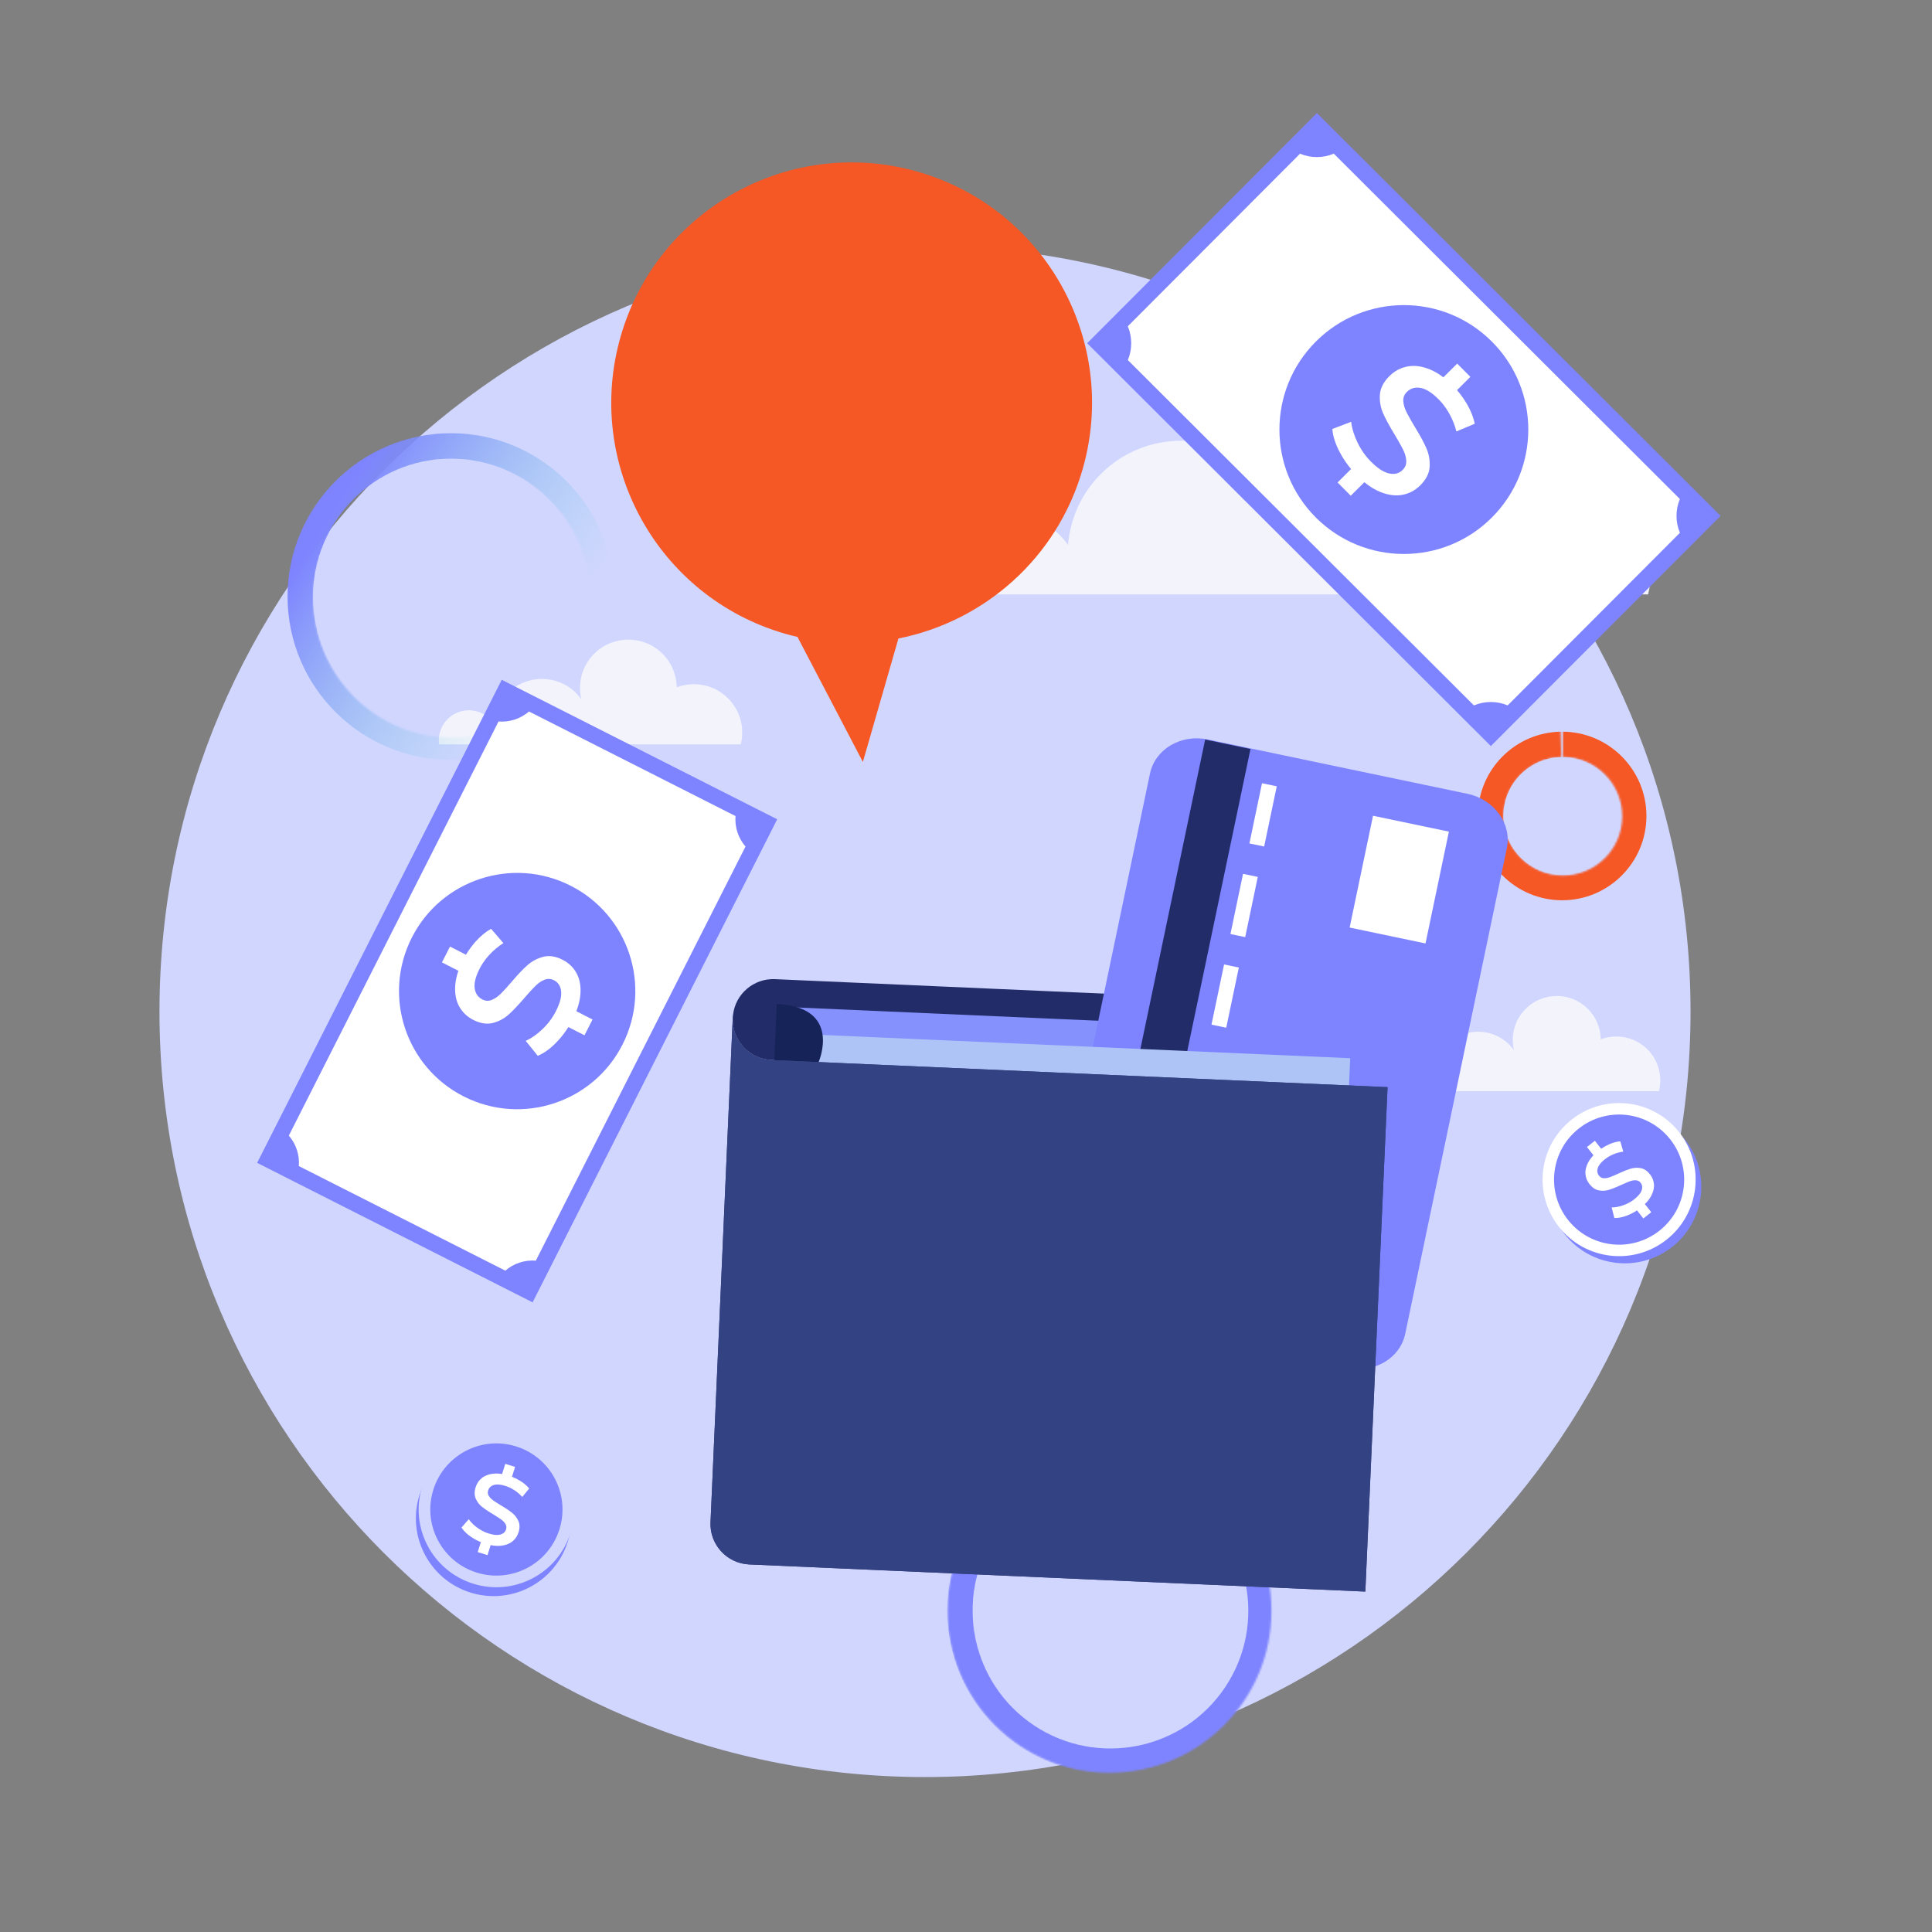<svg
  xmlns="http://www.w3.org/2000/svg"
  xmlns:xlink="http://www.w3.org/1999/xlink"
  viewBox="0 0 1000 1000"
  width="1000"
  height="1000"
  preserveAspectRatio="xMidYMid meet"
  style="width: 100%; height: 100%; transform: translate3d(0px, 0px, 0px); content-visibility: visible"
  id="Payment Done"
>
  <rect x="0" y="0" width="1000" height="1000" fill="#808080" stroke="none"/>
  <defs>
    <clipPath id="__lottie_element_14367"><rect width="1000" height="1000" x="0" y="0" /></clipPath>
    <g id="__lottie_element_14383">
      <g transform="matrix(1,0,0,1,422,513.75)" opacity="1" style="display: block">
        <g opacity="1" transform="matrix(1.126,0,0,1.126,387,-91.25)">
          <path
            stroke-linecap="butt"
            stroke-linejoin="miter"
            fill-opacity="0"
            stroke-miterlimit="4"
            stroke="rgb(126,132,255)"
            stroke-opacity="1"
            stroke-width="13"
            d=" M0,-33.75 C18.627,-33.75 33.75,-18.627 33.75,0 C33.75,18.627 18.627,33.75 0,33.75 C-18.627,33.75 -33.75,18.627 -33.75,0 C-33.75,-18.3 -19.152,-33.219 -0.975,-33.736"
          />
        </g>
      </g>
    </g>
    <linearGradient
      id="__lottie_element_14389"
      spreadMethod="pad"
      gradientUnits="userSpaceOnUse"
      x1="-329.471"
      y1="-232.412"
      x2="-216.262"
      y2="-160.221"
    >
      <stop offset="0%" stop-color="rgb(126,132,255)" stop-opacity="1" />
      <stop offset="50%" stop-color="rgb(126,173,239)" stop-opacity="0.5" />
      <stop offset="100%" stop-color="rgb(126,214,223)" stop-opacity="0" />
    </linearGradient>
    <g id="__lottie_element_14390">
      <g
        transform="matrix(1.212,0,0,1.212,546.426,536.293)"
        opacity="1"
        style="display: block"
      >
        <g opacity="1" transform="matrix(1,0,0,1,-257.75,-186.75)">
          <path
            stroke-linecap="butt"
            stroke-linejoin="miter"
            fill-opacity="0"
            stroke-miterlimit="4"
            stroke="rgb(126,132,255)"
            stroke-opacity="1"
            stroke-width="12"
            d=" M0,-65.25 C36.011,-65.25 65.25,-36.011 65.25,0 C65.25,36.011 36.011,65.25 0,65.25 C-36.011,65.25 -65.25,36.011 -65.25,0 C-65.25,-36.011 -36.011,-65.25 0,-65.25z"
          />
        </g>
      </g>
    </g>
    <linearGradient
      id="__lottie_element_14396"
      spreadMethod="pad"
      gradientUnits="userSpaceOnUse"
      x1="-2888.544"
      y1="-820.786"
      x2="-2936.752"
      y2="-946.1"
    >
      <stop offset="0%" stop-color="rgb(126,132,255)" stop-opacity="1" />
      <stop offset="50%" stop-color="rgb(126,173,239)" stop-opacity="0.5" />
      <stop offset="100%" stop-color="rgb(126,214,223)" stop-opacity="0" />
    </linearGradient>
    <g id="__lottie_element_14397">
      <g style="display: block" transform="matrix(1,0,0,1,499.5,498.5)" opacity="1">
        <g opacity="1" transform="matrix(1.137,0,0,1.137,74.75,335.25)">
          <path
            stroke-linecap="butt"
            stroke-linejoin="miter"
            fill-opacity="0"
            stroke-miterlimit="4"
            stroke="rgb(126,132,255)"
            stroke-opacity="1"
            stroke-width="12"
            d=" M0,-67.75 C37.391,-67.75 67.75,-37.391 67.75,0 C67.75,37.391 37.391,67.75 0,67.75 C-37.391,67.75 -67.75,37.391 -67.75,0 C-67.75,-37.391 -37.391,-67.75 0,-67.75z"
          />
        </g>
      </g>
    </g>
    <g id="__lottie_element_14409">
      <g
        transform="matrix(0.921,0.265,-0.265,0.921,465.752,504.425)"
        opacity="1"
        style="display: block"
      >
        <g opacity="1" transform="matrix(1,0,0,1,0,0)">
          <path
            stroke-linecap="round"
            stroke-linejoin="miter"
            fill-opacity="0"
            stroke-miterlimit="4"
            stroke="rgb(10,9,9)"
            stroke-opacity="1"
            stroke-width="23"
            d="M0 0"
          />
        </g>
      </g>
    </g>
    <mask id="__lottie_element_14409_1" mask-type="alpha">
      <use xmlns:ns1="http://www.w3.org/1999/xlink" ns1:href="#__lottie_element_14409" />
    </mask>
    <mask id="__lottie_element_14397_1" mask-type="alpha">
      <use xmlns:ns2="http://www.w3.org/1999/xlink" ns2:href="#__lottie_element_14397" />
    </mask>
    <mask id="__lottie_element_14390_1" mask-type="alpha">
      <use xmlns:ns3="http://www.w3.org/1999/xlink" ns3:href="#__lottie_element_14390" />
    </mask>
    <mask id="__lottie_element_14383_1" mask-type="alpha">
      <use xmlns:ns4="http://www.w3.org/1999/xlink" ns4:href="#__lottie_element_14383" />
    </mask>
  </defs>
  <g clip-path="url(#__lottie_element_14367)">
    <g transform="matrix(1,0,0,1,500,500)" opacity="1" style="display: block">
      <g opacity="1" transform="matrix(1,0,0,1,0,0)">
        <path
          fill="rgb(209,214,255)"
          fill-opacity="1"
          d=" M375.018,23.566 C375.018,242.401 197.617,419.803 -21.218,419.803 C-240.054,419.803 -417.456,242.401 -417.456,23.566 C-417.456,-195.27 -240.054,-372.671 -21.218,-372.671 C197.617,-372.671 375.018,-195.27 375.018,23.566z"
        />
      </g>
    </g>
    <g transform="matrix(1,0,0,1,787.951,540.164)" opacity="1" style="display: block">
      <g opacity="1" transform="matrix(1,0,0,1,0,0)">
        <path
          fill="rgb(243,244,251)"
          fill-opacity="1"
          d=" M64.757,2.988 C58.221,-3.548 48.708,-5.263 40.589,-2.197 C40.506,-7.916 38.295,-13.61 33.932,-17.973 C25.034,-26.871 10.609,-26.871 1.712,-17.973 C-4.101,-12.161 -6.09,-3.994 -4.308,3.455 C-5.037,2.43 -5.838,1.441 -6.757,0.522 C-15.655,-8.375 -30.08,-8.375 -38.977,0.522 C-42.946,4.491 -45.133,9.561 -45.561,14.749 C-48.12,11.047 -52.388,8.618 -57.228,8.618 C-65.06,8.618 -71.408,14.965 -71.408,22.797 C-71.408,23.425 -71.362,24.041 -71.283,24.646 C-71.283,24.646 70.72,24.646 70.72,24.646 C72.6,17.136 70.63,8.861 64.757,2.988z"
        />
      </g>
    </g>
    <g transform="matrix(1,0,0,1,670.447,243.999)" opacity="1" style="display: block">
      <g opacity="1" transform="matrix(1,0,0,1,0,0)">
        <path
          fill="rgb(243,244,251)"
          fill-opacity="1"
          d=" M167.213,7.715 C150.337,-9.161 125.772,-13.591 104.807,-5.674 C104.591,-20.441 98.885,-35.142 87.617,-46.41 C64.643,-69.384 27.394,-69.384 4.419,-46.41 C-10.59,-31.401 -15.727,-10.312 -11.125,8.922 C-13.008,6.276 -15.074,3.72 -17.447,1.347 C-40.422,-21.628 -77.671,-21.628 -100.645,1.347 C-110.894,11.596 -116.539,24.689 -117.644,38.085 C-124.25,28.525 -135.273,22.251 -147.773,22.251 C-167.994,22.251 -184.387,38.644 -184.387,58.865 C-184.387,60.485 -184.268,62.077 -184.063,63.641 C-184.063,63.641 182.612,63.641 182.612,63.641 C187.466,44.249 182.377,22.879 167.213,7.715z"
        />
      </g>
    </g>
    <g transform="matrix(1,0,0,1,305.639,358.174)" opacity="1" style="display: block">
      <g opacity="1" transform="matrix(1,0,0,1,0,0)">
        <path
          fill="rgb(243,244,251)"
          fill-opacity="1"
          d=" M71.209,3.286 C64.022,-3.901 53.561,-5.788 44.633,-2.417 C44.541,-8.705 42.111,-14.965 37.313,-19.764 C27.529,-29.548 11.666,-29.548 1.882,-19.764 C-4.51,-13.372 -6.697,-4.391 -4.738,3.8 C-5.54,2.673 -6.42,1.585 -7.43,0.574 C-17.214,-9.21 -33.077,-9.21 -42.861,0.574 C-47.226,4.939 -49.629,10.514 -50.1,16.219 C-52.913,12.148 -57.608,9.476 -62.931,9.476 C-71.542,9.476 -78.523,16.457 -78.523,25.068 C-78.523,25.758 -78.472,26.436 -78.385,27.102 C-78.385,27.102 77.767,27.102 77.767,27.102 C79.834,18.844 77.667,9.744 71.209,3.286z"
        />
      </g>
    </g>
    <g mask="url(#__lottie_element_14383_1)" style="display: block">
      <g transform="matrix(1,0,0,1,418,512)" opacity="1">
        <g opacity="1" transform="matrix(1,0,0,1,0,0)">
          <path
            fill="rgb(245,87,37)"
            fill-opacity="1"
            d=" M390.561,-46.024 C366.505,-46.024 346.933,-65.596 346.933,-89.652 C346.933,-113.708 366.505,-133.28 390.561,-133.28 C414.617,-133.28 434.189,-113.708 434.189,-89.652 C434.189,-65.596 414.617,-46.024 390.561,-46.024z M390.561,-120.085 C373.781,-120.085 360.128,-106.432 360.128,-89.652 C360.128,-72.872 373.781,-59.219 390.561,-59.219 C407.341,-59.219 420.994,-72.872 420.994,-89.652 C420.994,-106.432 407.341,-120.085 390.561,-120.085z"
          />
        </g>
      </g>
    </g>
    <g mask="url(#__lottie_element_14390_1)" style="display: block">
      <g transform="matrix(1,0,0,1,500,500)" opacity="1">
        <g opacity="1" transform="matrix(1,0,0,1,0,0)">
          <path
            fill="url(#__lottie_element_14389)"
            fill-opacity="1"
            d=" M-266.58,-106.652 C-313.213,-106.652 -351.152,-144.591 -351.152,-191.224 C-351.152,-237.856 -313.213,-275.793 -266.58,-275.793 C-219.947,-275.793 -182.008,-237.856 -182.008,-191.224 C-182.008,-144.591 -219.947,-106.652 -266.58,-106.652z M-266.58,-262.598 C-305.937,-262.598 -337.956,-230.58 -337.956,-191.224 C-337.956,-151.867 -305.937,-119.848 -266.58,-119.848 C-227.223,-119.848 -195.204,-151.867 -195.204,-191.224 C-195.204,-230.58 -227.223,-262.598 -266.58,-262.598z"
          />
        </g>
      </g>
    </g>
    <g mask="url(#__lottie_element_14397_1)" style="display: block">
      <g transform="matrix(1,0,0,1,500,500)" opacity="1">
        <g opacity="1" transform="matrix(1,0,0,1,0,0)">
          <path
            fill="url(#__lottie_element_14396)"
            fill-opacity="1"
            d=" M125.006,265.617 C162.524,293.312 170.518,346.367 142.823,383.885 C115.129,421.403 62.074,429.394 24.556,401.699 C-12.962,374.004 -20.956,320.951 6.738,283.433 C34.433,245.915 87.488,237.922 125.006,265.617z M32.392,391.083 C64.056,414.456 108.833,407.713 132.206,376.049 C155.579,344.385 148.834,299.607 117.17,276.234 C85.506,252.861 40.728,259.606 17.355,291.27 C-6.018,322.934 0.728,367.71 32.392,391.083z"
          />
        </g>
      </g>
    </g>
    <g
      transform="matrix(0.999,0.044,-0.044,0.999,514.953,506.304)"
      opacity="1"
      style="display: block"
    >
      <g opacity="1" transform="matrix(1,0,0,1,0,0)">
        <path
          fill="rgb(33,44,104)"
          fill-opacity="1"
          d=" M148.158,5.512 C148.158,5.512 148.158,47.407 148.158,47.407 C148.158,47.407 -113.672,47.407 -113.672,47.407 C-125.243,47.407 -134.66,38.03 -134.66,26.499 C-134.66,26.021 -134.66,25.502 -134.58,25.023 C-133.861,14.13 -124.764,5.512 -113.672,5.512 C-113.672,5.512 148.158,5.512 148.158,5.512z"
        />
      </g>
      <g opacity="1" transform="matrix(1,0,0,1,0,0)">
        <path
          fill="rgb(133,145,252)"
          fill-opacity="1"
          d=" M165.116,92.482 C165.116,92.482 -110.533,92.482 -110.533,92.482 C-110.533,92.482 -110.533,19.663 -110.533,19.663 C-110.533,19.663 165.116,19.663 165.116,19.663 C165.116,19.663 165.116,92.482 165.116,92.482z"
        />
      </g>
      <g opacity="1" transform="matrix(1,0,0,1,0,-18.699)">
        <g opacity="1" transform="matrix(1,0,0,1,2,0)">
          <path
            fill="rgb(126,132,255)"
            fill-opacity="1"
            d=" M102.665,-109.59 C102.665,-109.59 238.184,-87.402 238.184,-87.402 C252.208,-85.106 261.865,-72.905 259.778,-60.158 C259.778,-60.158 218.284,193.284 218.284,193.284 C216.197,206.031 203.153,214.515 189.129,212.219 C189.129,212.219 53.61,190.031 53.61,190.031 C39.619,187.741 29.962,175.54 32.049,162.793 C32.049,162.793 73.543,-90.649 73.543,-90.649 C75.63,-103.396 88.674,-111.881 102.665,-109.59z"
          />
        </g>
        <g opacity="1" transform="matrix(1,0,0,1,0,0)">
          <path
            fill="rgb(33,44,104)"
            fill-opacity="1"
            d=" M103.292,-109.487 C103.292,-109.487 126.951,-105.613 126.951,-105.613 C126.951,-105.613 77.896,194.008 77.896,194.008 C77.896,194.008 54.237,190.134 54.237,190.134 C54.237,190.134 103.292,-109.487 103.292,-109.487z"
          />
        </g>
        <g opacity="1" transform="matrix(1,0,0,1,0,0)">
          <g opacity="1" transform="matrix(1,0,0,1,0,0)">
            <path
              fill="rgb(255,255,255)"
              fill-opacity="1"
              d=" M102.678,149.494 C102.678,149.494 97.535,180.91 97.535,180.91 C97.535,180.91 89.835,179.649 89.835,179.649 C89.835,179.649 94.979,148.234 94.979,148.234 C94.979,148.234 102.678,149.494 102.678,149.494z"
            />
          </g>
          <g opacity="1" transform="matrix(1,0,0,1,0,0)">
            <path
              fill="rgb(255,255,255)"
              fill-opacity="1"
              d=" M110.42,102.208 C110.42,102.208 105.277,133.624 105.277,133.624 C105.277,133.624 97.577,132.363 97.577,132.363 C97.577,132.363 102.721,100.947 102.721,100.947 C102.721,100.947 110.42,102.208 110.42,102.208z"
            />
          </g>
          <g opacity="1" transform="matrix(1,0,0,1,0,0)">
            <path
              fill="rgb(255,255,255)"
              fill-opacity="1"
              d=" M118.162,54.922 C118.162,54.922 113.019,86.337 113.019,86.337 C113.019,86.337 105.319,85.077 105.319,85.077 C105.319,85.077 110.462,53.661 110.462,53.661 C110.462,53.661 118.162,54.922 118.162,54.922z"
            />
          </g>
          <g opacity="1" transform="matrix(1,0,0,1,0,0)">
            <path
              fill="rgb(255,255,255)"
              fill-opacity="1"
              d=" M125.904,7.635 C125.904,7.635 120.76,39.051 120.76,39.051 C120.76,39.051 113.061,37.791 113.061,37.791 C113.061,37.791 118.204,6.375 118.204,6.375 C118.204,6.375 125.904,7.635 125.904,7.635z"
            />
          </g>
          <g opacity="1" transform="matrix(1,0,0,1,0,0)">
            <path
              fill="rgb(255,255,255)"
              fill-opacity="1"
              d=" M133.645,-39.651 C133.645,-39.651 128.502,-8.235 128.502,-8.235 C128.502,-8.235 120.803,-9.496 120.803,-9.496 C120.803,-9.496 125.946,-40.911 125.946,-40.911 C125.946,-40.911 133.645,-39.651 133.645,-39.651z"
            />
          </g>
          <g opacity="1" transform="matrix(1,0,0,1,0,0)">
            <path
              fill="rgb(255,255,255)"
              fill-opacity="1"
              d=" M141.387,-86.937 C141.387,-86.937 136.244,-55.521 136.244,-55.521 C136.244,-55.521 128.544,-56.782 128.544,-56.782 C128.544,-56.782 133.688,-88.198 133.688,-88.198 C133.688,-88.198 141.387,-86.937 141.387,-86.937z"
            />
          </g>
        </g>
        <g opacity="1" transform="matrix(1,0,0,1,0,0)">
          <path
            fill="rgb(255,255,255)"
            fill-opacity="1"
            d=" M231.438,-67.423 C231.438,-67.423 221.885,-9.075 221.885,-9.075 C221.885,-9.075 182.289,-15.558 182.289,-15.558 C182.289,-15.558 191.841,-73.905 191.841,-73.905 C191.841,-73.905 231.438,-67.423 231.438,-67.423z"
          />
        </g>
      </g>
      <g opacity="1" transform="matrix(1,0,0,1,0,0)">
        <path
          fill="rgb(174,196,247)"
          fill-opacity="1"
          d=" M185.565,106.115 C185.565,106.115 -96.568,106.115 -96.568,106.115 C-96.568,106.115 -96.568,33.296 -96.568,33.296 C-96.568,33.296 185.565,33.296 185.565,33.296 C185.565,33.296 185.565,106.115 185.565,106.115z"
        />
      </g>
      <g opacity="1" transform="matrix(1,0,0,1,0,0)">
        <path
          fill="rgb(22,35,89)"
          fill-opacity="1"
          d=" M-89.253,47.407 C-89.253,47.407 -77.947,18.333 -112.195,18.333 C-112.195,18.333 -112.195,74.859 -112.195,74.859 C-112.195,74.859 -90.25,74.859 -90.25,74.859 C-90.25,74.859 -89.253,47.407 -89.253,47.407z"
        />
      </g>
      <g opacity="1" transform="matrix(1,0,0,1,0,0)">
        <path
          fill="rgb(60,67,130)"
          fill-opacity="1"
          d=" M205.536,47.407 C205.536,47.407 205.536,308.759 205.536,308.759 C205.536,308.759 -113.672,308.759 -113.672,308.759 C-125.243,308.759 -134.66,299.382 -134.66,287.851 C-134.66,287.851 -134.66,26.499 -134.66,26.499 C-134.66,38.03 -125.243,47.407 -113.672,47.407 C-113.672,47.407 205.536,47.407 205.536,47.407z"
        />
      </g>
      <g opacity="1" transform="matrix(1,0,0,1,0,0)">
        <path
          fill="rgb(51,66,130)"
          fill-opacity="1"
          d=" M205.536,47.407 C205.536,47.407 205.536,308.759 205.536,308.759 C205.536,308.759 -113.672,308.759 -113.672,308.759 C-125.243,308.759 -134.66,299.382 -134.66,287.851 C-134.66,287.851 -134.66,26.499 -134.66,26.499 C-134.66,38.03 -125.243,47.407 -113.672,47.407 C-113.672,47.407 205.536,47.407 205.536,47.407z"
        />
      </g>
    </g>
    <g
      transform="matrix(1,-0,0,1,500.005,500.01)"
      opacity="1"
      style="display: block"
    >
      <g opacity="1" transform="matrix(1,0,0,1,0,0)">
        <path
          fill="rgb(126,132,255)"
          fill-opacity="1"
          d=" M181.61,-441.515 C181.61,-441.515 62.701,-322.361 62.701,-322.361 C62.701,-322.361 271.652,-113.84 271.652,-113.84 C271.652,-113.84 390.561,-232.995 390.561,-232.995 C390.561,-232.995 181.61,-441.515 181.61,-441.515z"
        />
      </g>
      <g opacity="1" transform="matrix(1,0,0,1,0,0)">
        <path
          fill="rgb(255,255,255)"
          fill-opacity="1"
          d=" M369.514,-224.23 C369.514,-224.23 280.373,-134.905 280.373,-134.905 C274.788,-137.239 268.468,-137.233 262.888,-134.888 C262.888,-134.888 83.767,-313.64 83.767,-313.64 C86.101,-319.225 86.093,-325.545 83.748,-331.125 C83.748,-331.125 172.889,-420.45 172.889,-420.45 C178.474,-418.116 184.794,-418.123 190.374,-420.468 C190.374,-420.468 369.496,-241.716 369.496,-241.716 C367.162,-236.131 367.169,-229.81 369.514,-224.23z"
        />
      </g>
      <g opacity="1" transform="matrix(1,0,0,1,0,0)">
        <path
          fill="rgb(126,132,255)"
          fill-opacity="1"
          d=" M272.221,-232.182 C247.094,-207.003 206.314,-206.961 181.135,-232.088 C155.957,-257.215 155.914,-297.995 181.041,-323.174 C206.168,-348.352 246.948,-348.395 272.127,-323.268 C297.305,-298.141 297.348,-257.361 272.221,-232.182z"
        />
      </g>
      <g opacity="1" transform="matrix(1,0,0,1,0,0)">
        <path
          fill="rgb(255,255,255)"
          fill-opacity="1"
          d=" M239.974,-258.35 C240.184,-261.71 239.62,-264.936 238.273,-268.036 C237.108,-270.714 235.458,-273.833 233.314,-277.383 C232.981,-277.942 232.631,-278.518 232.273,-279.102 C230.598,-281.892 229.273,-284.203 228.321,-286.057 C228.194,-286.313 228.075,-286.561 227.956,-286.793 C226.98,-288.751 226.444,-290.637 226.338,-292.441 C226.232,-294.245 226.844,-295.807 228.188,-297.144 C230.102,-299.045 232.482,-299.74 235.306,-299.221 C236.71,-298.961 238.176,-298.35 239.714,-297.379 C241.284,-296.392 242.931,-295.023 244.657,-293.286 C245.42,-292.517 246.153,-291.7 246.852,-290.836 C248.053,-289.324 249.172,-287.668 250.181,-285.853 C251.776,-282.999 252.987,-279.954 253.823,-276.696 C253.823,-276.696 263.317,-280.672 263.317,-280.672 C262.658,-284.01 261.303,-287.424 259.28,-290.901 C257.771,-293.46 256.063,-295.851 254.138,-298.075 C254.138,-298.075 261.055,-304.95 261.055,-304.95 C261.055,-304.95 254.237,-311.812 254.237,-311.812 C254.237,-311.812 247.087,-304.706 247.087,-304.706 C244.635,-306.581 242.181,-307.995 239.734,-308.952 C235.669,-310.545 231.879,-310.996 228.357,-310.297 C224.843,-309.59 221.789,-307.954 219.195,-305.376 C216.12,-302.322 214.459,-299.095 214.225,-295.711 C213.998,-292.336 214.555,-289.118 215.902,-286.065 C216.924,-283.739 218.337,-281.036 220.147,-277.934 C220.711,-276.951 221.321,-275.919 221.973,-274.863 C223.259,-272.736 224.322,-270.881 225.172,-269.291 C225.6,-268.524 225.973,-267.812 226.291,-267.173 C227.258,-265.206 227.787,-263.314 227.877,-261.493 C227.959,-259.665 227.331,-258.086 225.994,-256.758 C224.161,-254.936 221.828,-254.337 219.013,-254.944 C217.29,-255.317 215.434,-256.225 213.475,-257.667 C212.225,-258.59 210.92,-259.727 209.575,-261.08 C208.517,-262.145 207.53,-263.281 206.608,-264.481 C205.098,-266.45 203.789,-268.6 202.663,-270.918 C200.855,-274.658 199.756,-278.246 199.367,-281.68 C199.367,-281.68 189.611,-277.966 189.611,-277.966 C189.863,-274.319 191.152,-270.299 193.468,-265.903 C195.103,-262.817 197.049,-259.929 199.315,-257.233 C199.315,-257.233 192.326,-250.287 192.326,-250.287 C192.326,-250.287 199.144,-243.426 199.144,-243.426 C199.144,-243.426 206.181,-250.419 206.181,-250.419 C208.976,-248.119 211.796,-246.419 214.602,-245.309 C218.691,-243.691 222.48,-243.225 225.986,-243.908 C229.484,-244.583 232.513,-246.211 235.108,-248.788 C238.141,-251.804 239.765,-254.991 239.974,-258.35z"
        />
      </g>
    </g>
    <g
      transform="matrix(1,0.008,-0.008,1,501.363,501.897)"
      opacity="1"
      style="display: block"
    >
      <g opacity="1" transform="matrix(1,0,0,1,0,0)">
        <path
          fill="rgb(126,132,255)"
          fill-opacity="1"
          d=" M-367.45,102.941 C-367.45,102.941 -224.296,173.995 -224.296,173.995 C-224.296,173.995 -99.694,-77.043 -99.694,-77.043 C-99.694,-77.043 -242.848,-148.097 -242.848,-148.097 C-242.848,-148.097 -367.45,102.941 -367.45,102.941z"
        />
      </g>
      <g opacity="1" transform="matrix(1,0,0,1,0,0)">
        <path
          fill="rgb(255,255,255)"
          fill-opacity="1"
          d=" M-228.604,-131.798 C-228.604,-131.798 -121.288,-78.533 -121.288,-78.533 C-121.702,-72.801 -119.788,-67.113 -115.992,-62.799 C-115.992,-62.799 -222.807,152.4 -222.807,152.4 C-228.538,151.986 -234.226,153.901 -238.54,157.696 C-238.54,157.696 -345.856,104.43 -345.856,104.43 C-345.442,98.699 -347.356,93.011 -351.152,88.697 C-351.152,88.697 -244.337,-126.503 -244.337,-126.503 C-238.606,-126.089 -232.919,-128.003 -228.604,-131.798z"
        />
      </g>
      <g opacity="1" transform="matrix(1,0,0,1,0,0)">
        <path
          fill="rgb(126,132,255)"
          fill-opacity="1"
          d=" M-206.386,-41.824 C-176.136,-26.809 -163.784,9.884 -178.799,40.135 C-193.813,70.385 -230.508,82.736 -260.758,67.722 C-291.008,52.707 -303.359,16.013 -288.345,-14.237 C-273.33,-44.487 -236.636,-56.838 -206.386,-41.824z"
        />
      </g>
      <g opacity="1" transform="matrix(1,0,0,1,0,0)">
        <path
          fill="rgb(255,255,255)"
          fill-opacity="1"
          d=" M-220.204,-4.897 C-223.291,-4.072 -226.025,-2.589 -228.409,-0.441 C-230.467,1.417 -232.776,3.843 -235.324,6.844 C-235.727,7.313 -236.14,7.801 -236.557,8.3 C-238.563,10.65 -240.243,12.541 -241.625,13.958 C-241.817,14.15 -242.004,14.332 -242.177,14.508 C-243.645,15.977 -245.18,17.03 -246.772,17.67 C-248.364,18.31 -249.954,18.231 -251.564,17.425 C-253.853,16.276 -255.197,14.344 -255.582,11.645 C-255.771,10.303 -255.664,8.799 -255.255,7.122 C-254.841,5.412 -254.105,3.514 -253.063,1.436 C-252.601,0.517 -252.088,-0.389 -251.521,-1.279 C-250.523,-2.817 -249.37,-4.324 -248.041,-5.78 C-245.954,-8.077 -243.579,-10.087 -240.898,-11.823 C-240.898,-11.823 -247.344,-19.168 -247.344,-19.168 C-250.149,-17.567 -252.812,-15.318 -255.331,-12.446 C-257.179,-10.316 -258.817,-8.055 -260.237,-5.651 C-260.237,-5.651 -268.513,-9.803 -268.513,-9.803 C-268.513,-9.803 -272.631,-1.594 -272.631,-1.594 C-272.631,-1.594 -264.076,2.697 -264.076,2.697 C-265.024,5.471 -265.555,8.105 -265.678,10.597 C-265.884,14.737 -265.146,18.285 -263.453,21.244 C-261.755,24.193 -259.363,26.448 -256.259,28.005 C-252.582,29.85 -249.175,30.371 -246.058,29.56 C-242.952,28.745 -240.223,27.272 -237.882,25.138 C-236.098,23.515 -234.091,21.428 -231.845,18.863 C-231.13,18.059 -230.386,17.198 -229.632,16.292 C-228.106,14.492 -226.757,12.975 -225.582,11.73 C-225.021,11.112 -224.493,10.562 -224.014,10.083 C-222.535,8.619 -220.991,7.572 -219.38,6.941 C-217.759,6.315 -216.149,6.404 -214.549,7.206 C-212.356,8.306 -211.112,10.224 -210.809,12.942 C-210.624,14.605 -210.881,16.551 -211.588,18.749 C-212.041,20.153 -212.67,21.671 -213.482,23.29 C-214.121,24.564 -214.845,25.795 -215.647,26.987 C-216.963,28.941 -218.504,30.769 -220.251,32.482 C-223.072,35.239 -225.969,37.311 -228.942,38.698 C-228.942,38.698 -222.654,46.358 -222.654,46.358 C-219.447,45.031 -216.218,42.656 -212.96,39.244 C-210.676,36.841 -208.665,34.218 -206.922,31.364 C-206.922,31.364 -198.559,35.557 -198.559,35.557 C-198.559,35.557 -194.442,27.349 -194.442,27.349 C-194.442,27.349 -202.862,23.126 -202.862,23.126 C-201.636,19.916 -200.957,16.865 -200.804,14.004 C-200.583,9.835 -201.308,6.282 -202.981,3.333 C-204.645,0.389 -207.024,-1.847 -210.127,-3.404 C-213.758,-5.224 -217.117,-5.723 -220.204,-4.897z"
        />
      </g>
    </g>
    <g
      transform="matrix(0.969,0,0,0.969,492.404,508.837)"
      opacity="1"
      style="display: block"
    >
      <g opacity="1" transform="matrix(1,0,0,1,0,0)">
        <path
          fill="rgb(126,132,255)"
          fill-opacity="1"
          d=" M-204.843,298.299 C-211.675,320.19 -234.961,332.397 -256.852,325.565 C-278.743,318.732 -290.95,295.447 -284.117,273.556 C-277.285,251.665 -253.999,239.457 -232.108,246.29 C-210.217,253.123 -198.01,276.408 -204.843,298.299z"
        />
      </g>
      <g opacity="1" transform="matrix(1,0,0,1,0,0)">
        <path
          fill="rgb(209,214,255)"
          fill-opacity="1"
          d=" M-203.365,293.564 C-210.198,315.455 -233.483,327.662 -255.374,320.829 C-277.265,313.996 -289.472,290.712 -282.639,268.821 C-275.807,246.93 -252.522,234.722 -230.631,241.555 C-208.74,248.387 -196.533,271.673 -203.365,293.564z"
        />
      </g>
      <g opacity="1" transform="matrix(1,0,0,1,0,0)">
        <path
          fill="rgb(126,132,255)"
          fill-opacity="1"
          d=" M-209.3,291.712 C-215.11,310.325 -234.908,320.705 -253.521,314.895 C-272.134,309.085 -282.514,289.286 -276.704,270.673 C-270.894,252.06 -251.096,241.68 -232.483,247.49 C-213.87,253.3 -203.49,273.099 -209.3,291.712z"
        />
      </g>
      <g opacity="1" transform="matrix(1,0,0,1,0,0)">
        <path
          fill="rgb(255,255,255)"
          fill-opacity="1"
          d=" M-231.265,287.321 C-232.048,285.585 -233.183,284.12 -234.676,282.925 C-235.967,281.894 -237.616,280.769 -239.626,279.56 C-239.941,279.369 -240.268,279.172 -240.601,278.975 C-242.176,278.022 -243.45,277.216 -244.416,276.54 C-244.547,276.446 -244.672,276.353 -244.793,276.268 C-245.799,275.546 -246.565,274.746 -247.095,273.871 C-247.625,272.996 -247.732,272.053 -247.413,271.029 C-246.958,269.572 -245.95,268.595 -244.401,268.109 C-243.63,267.868 -242.735,267.787 -241.709,267.866 C-240.663,267.945 -239.477,268.194 -238.154,268.607 C-237.569,268.79 -236.987,269.005 -236.409,269.253 C-235.408,269.692 -234.411,270.224 -233.427,270.865 C-231.875,271.871 -230.464,273.075 -229.185,274.484 C-229.185,274.484 -225.487,269.986 -225.487,269.986 C-226.699,268.491 -228.278,267.14 -230.209,265.936 C-231.64,265.054 -233.128,264.31 -234.678,263.706 C-234.678,263.706 -233.034,258.439 -233.034,258.439 C-233.034,258.439 -238.258,256.808 -238.258,256.808 C-238.258,256.808 -239.957,262.252 -239.957,262.252 C-241.679,261.962 -243.28,261.903 -244.757,262.071 C-247.211,262.349 -249.226,263.124 -250.803,264.405 C-252.374,265.687 -253.47,267.312 -254.087,269.287 C-254.818,271.627 -254.797,273.681 -254.019,275.436 C-253.241,277.184 -252.111,278.647 -250.631,279.818 C-249.505,280.711 -248.084,281.689 -246.359,282.763 C-245.817,283.106 -245.239,283.461 -244.634,283.817 C-243.429,284.541 -242.407,285.188 -241.561,285.759 C-241.144,286.03 -240.769,286.287 -240.441,286.523 C-239.438,287.251 -238.673,288.058 -238.147,288.945 C-237.623,289.838 -237.52,290.794 -237.838,291.812 C-238.274,293.207 -239.282,294.123 -240.851,294.564 C-241.811,294.833 -242.98,294.869 -244.341,294.665 C-245.21,294.534 -246.164,294.31 -247.194,293.989 C-248.005,293.736 -248.797,293.428 -249.576,293.071 C-250.852,292.485 -252.075,291.756 -253.251,290.894 C-255.144,289.501 -256.642,287.996 -257.744,286.381 C-257.744,286.381 -261.642,290.817 -261.642,290.817 C-260.553,292.575 -258.846,294.245 -256.525,295.832 C-254.892,296.943 -253.155,297.874 -251.309,298.624 C-251.309,298.624 -252.97,303.946 -252.97,303.946 C-252.97,303.946 -247.746,305.576 -247.746,305.576 C-247.746,305.576 -246.074,300.218 -246.074,300.218 C-244.068,300.63 -242.208,300.735 -240.511,300.549 C-238.038,300.278 -236.019,299.51 -234.446,298.242 C-232.874,296.98 -231.789,295.365 -231.172,293.39 C-230.451,291.08 -230.482,289.057 -231.265,287.321z"
        />
      </g>
    </g>
    <g
      transform="matrix(0.954,0,0,0.954,515.546,505.148)"
      opacity="1"
      style="display: block"
    >
      <g opacity="1" transform="matrix(1,0,0,1,0,0)">
        <path
          fill="rgb(126,132,255)"
          fill-opacity="1"
          d=" M373.715,88.661 C387.928,106.658 384.86,132.77 366.863,146.983 C348.866,161.196 322.755,158.128 308.542,140.131 C294.329,122.134 297.397,96.023 315.394,81.81 C333.391,67.597 359.502,70.664 373.715,88.661z"
        />
      </g>
      <g opacity="1" transform="matrix(1,0,0,1,0,0)">
        <path
          fill="rgb(255,255,255)"
          fill-opacity="1"
          d=" M370.641,84.768 C384.854,102.765 381.786,128.877 363.789,143.09 C345.792,157.303 319.681,154.235 305.468,136.238 C291.255,118.241 294.322,92.13 312.319,77.917 C330.316,63.703 356.428,66.771 370.641,84.768z"
        />
      </g>
      <g opacity="1" transform="matrix(1,0,0,1,0,0)">
        <path
          fill="rgb(126,132,255)"
          fill-opacity="1"
          d=" M365.761,88.622 C377.846,103.924 375.238,126.125 359.936,138.21 C344.633,150.295 322.432,147.688 310.347,132.385 C298.262,117.083 300.871,94.881 316.173,82.796 C331.475,70.711 353.676,73.319 365.761,88.622z"
        />
      </g>
      <g opacity="1" transform="matrix(1,0,0,1,0,0)">
        <path
          fill="rgb(255,255,255)"
          fill-opacity="1"
          d=" M349.738,104.275 C347.863,103.941 346.013,104.05 344.184,104.608 C342.604,105.091 340.746,105.818 338.613,106.795 C338.277,106.947 337.93,107.107 337.579,107.27 C335.903,108.032 334.519,108.629 333.415,109.045 C333.263,109.1 333.117,109.15 332.979,109.202 C331.815,109.624 330.721,109.805 329.7,109.749 C328.679,109.693 327.84,109.249 327.175,108.407 C326.23,107.209 325.992,105.827 326.465,104.273 C326.702,103.501 327.139,102.716 327.784,101.914 C328.439,101.095 329.315,100.256 330.402,99.398 C330.883,99.018 331.389,98.659 331.92,98.321 C332.847,97.743 333.85,97.22 334.935,96.77 C336.641,96.057 338.43,95.572 340.316,95.312 C340.316,95.312 338.691,89.72 338.691,89.72 C336.772,89.876 334.767,90.418 332.682,91.332 C331.147,92.016 329.692,92.822 328.319,93.761 C328.319,93.761 324.899,89.431 324.899,89.431 C324.899,89.431 320.605,92.822 320.605,92.822 C320.605,92.822 324.139,97.298 324.139,97.298 C322.927,98.556 321.975,99.844 321.28,101.158 C320.124,103.341 319.626,105.442 319.793,107.467 C319.965,109.488 320.688,111.309 321.97,112.933 C323.489,114.857 325.197,115.999 327.084,116.348 C328.966,116.693 330.811,116.586 332.614,116.025 C333.987,115.599 335.596,114.979 337.456,114.161 C338.045,113.907 338.665,113.63 339.3,113.332 C340.578,112.746 341.689,112.268 342.637,111.892 C343.096,111.701 343.52,111.536 343.9,111.399 C345.068,110.982 346.166,110.806 347.195,110.872 C348.228,110.944 349.074,111.398 349.735,112.235 C350.641,113.382 350.829,114.731 350.306,116.275 C349.986,117.22 349.357,118.205 348.42,119.213 C347.821,119.856 347.098,120.517 346.251,121.186 C345.585,121.713 344.882,122.195 344.149,122.636 C342.945,123.358 341.652,123.955 340.277,124.439 C338.058,125.215 335.971,125.603 334.016,125.601 C334.016,125.601 335.477,131.323 335.477,131.323 C337.543,131.416 339.884,130.95 342.505,129.93 C344.344,129.209 346.093,128.301 347.754,127.201 C347.754,127.201 351.209,131.576 351.209,131.576 C351.209,131.576 355.504,128.184 355.504,128.184 C355.504,128.184 352.025,123.779 352.025,123.779 C353.498,122.356 354.634,120.88 355.439,119.374 C356.61,117.179 357.116,115.079 356.957,113.065 C356.802,111.055 356.083,109.248 354.801,107.624 C353.3,105.725 351.613,104.608 349.738,104.275z"
        />
      </g>
    </g>
    <g
      style="display: block"
      transform="matrix(0.92,0.265,-0.265,0.92,465.734,504.296)"
      opacity="1"
    >
      <g opacity="1" transform="matrix(1,0,0,1,0,0)">
        <path
          fill="rgb(245,87,37)"
          fill-opacity="1"
          d=" M19.398,-289.696 C19.398,-361.456 -38.774,-419.628 -110.533,-419.628 C-182.292,-419.628 -240.465,-361.456 -240.465,-289.696 C-240.465,-217.937 -182.292,-159.765 -110.533,-159.765 C-108.219,-159.765 -105.921,-159.83 -103.637,-159.95 C-103.637,-159.95 -50.962,-104.795 -50.962,-104.795 C-50.962,-104.795 -50.962,-174.237 -50.962,-174.237 C-9.18,-195.839 19.398,-239.416 19.398,-289.696z"
        />
      </g>
    </g>
    <g mask="url(#__lottie_element_14409_1)" style="display: block">
      <g
        transform="matrix(0.92,0.265,-0.265,0.92,465.734,504.296)"
        opacity="1"
      >
        <g opacity="1" transform="matrix(1,0,0,1,0,0)">
          <path
            fill="rgb(255,255,255)"
            fill-opacity="1"
            d=" M-32.415,-335.727 C-32.415,-335.727 -117.052,-224.735 -117.052,-224.735 C-119.277,-221.818 -123.445,-221.256 -126.362,-223.481 C-126.362,-223.481 -182.072,-265.962 -182.072,-265.962 C-188.424,-270.806 -189.647,-279.882 -184.803,-286.234 C-184.803,-286.234 -184.803,-286.234 -184.803,-286.234 C-179.959,-292.586 -170.883,-293.809 -164.531,-288.965 C-164.531,-288.965 -131.824,-264.025 -131.824,-264.025 C-128.907,-261.8 -124.739,-262.362 -122.514,-265.279 C-122.514,-265.279 -55.419,-353.268 -55.419,-353.268 C-50.575,-359.62 -41.499,-360.843 -35.147,-355.999 C-35.147,-355.999 -35.147,-355.999 -35.147,-355.999 C-28.795,-351.155 -27.571,-342.079 -32.415,-335.727z"
          />
        </g>
      </g>
    </g>
  </g>
</svg>
